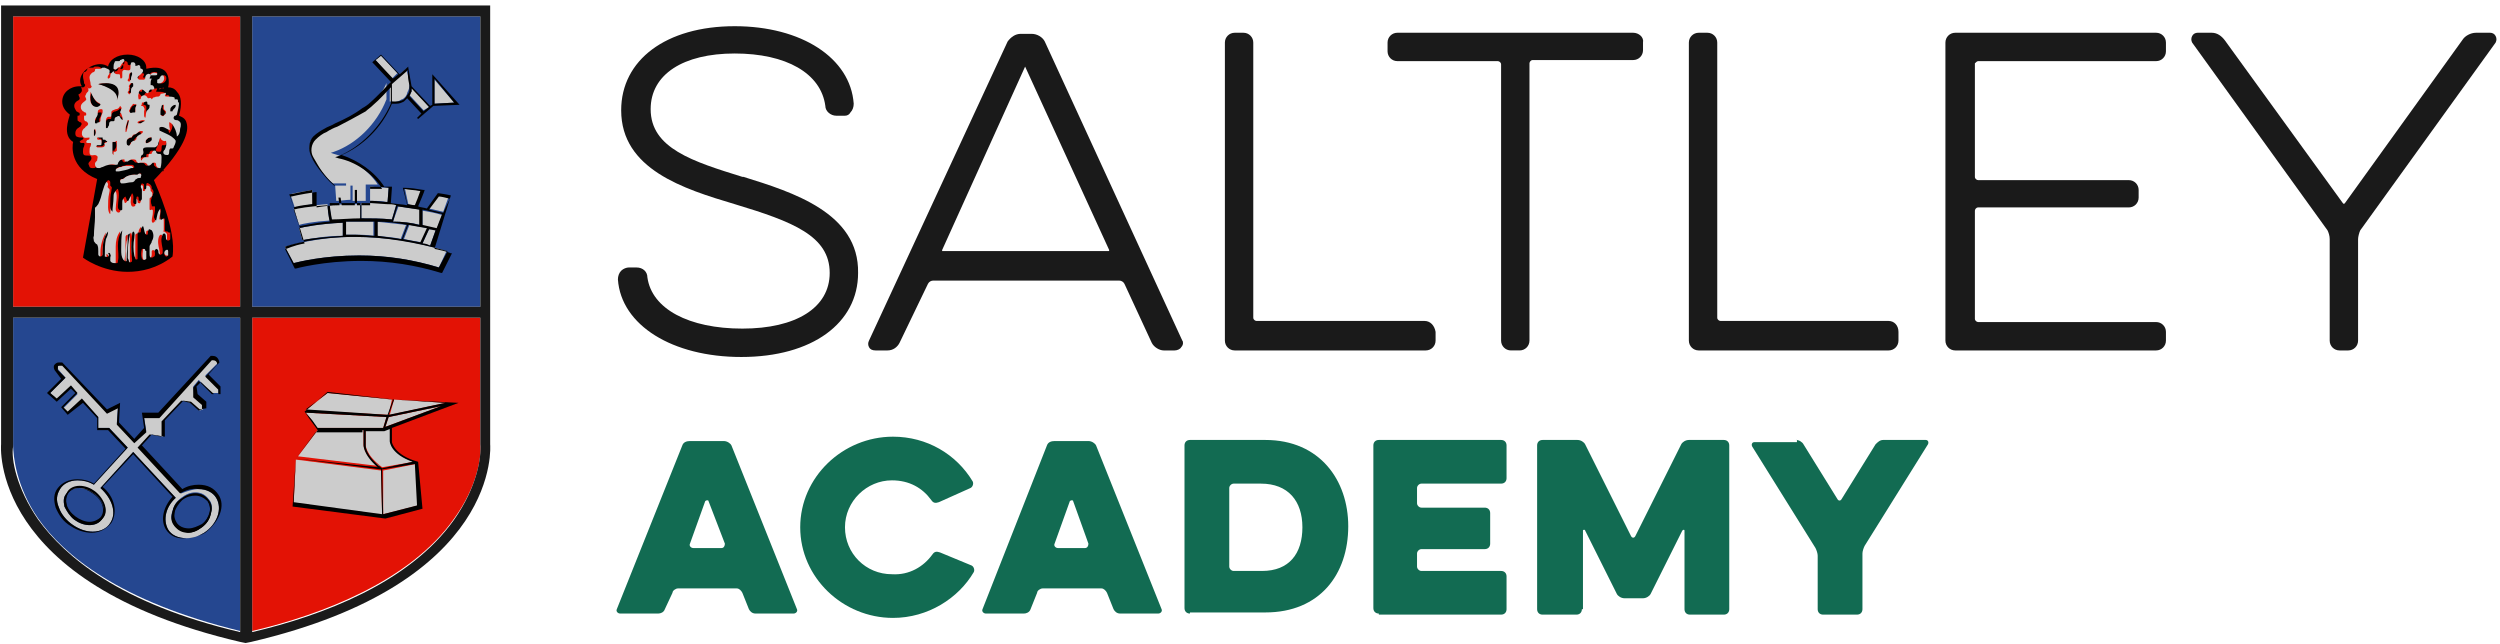 <?xml version="1.0" encoding="utf-8"?>
<!-- Generator: Adobe Illustrator 25.4.1, SVG Export Plug-In . SVG Version: 6.00 Build 0)  -->
<svg version="1.1" id="Layer_1" xmlns="http://www.w3.org/2000/svg" xmlns:xlink="http://www.w3.org/1999/xlink" x="0px" y="0px"
	 viewBox="0 0 229 59" style="enable-background:new 0 0 229 59;" xml:space="preserve">
<path class="text" style="fill:#1A1A1A;" d="M68.1,16.2H68c-4.5-1.4-8.4-2.6-8.4-6.2c0-3.2,3-5.1,7.7-5.1c4.7,0,7.9,1.8,8.3,4.8
	c0,0.5,0.5,0.9,1,0.9h0.8c0.2,0,0.4-0.1,0.5-0.3c0.2-0.2,0.3-0.5,0.3-0.8c-0.3-4.2-4.8-7.1-10.9-7.1c-6.3,0-10.4,3.1-10.4,7.7
	c0,5.4,5.7,7.2,10.4,8.6c5.3,1.6,8.7,2.9,8.7,6.3c0,3.2-3.1,5.1-8,5.1c-4.9,0-8.3-1.8-8.7-4.7c0-0.5-0.4-0.9-1-0.9h-0.7
	c-0.2,0-0.5,0.1-0.7,0.3c-0.2,0.2-0.3,0.5-0.3,0.8c0.3,4.2,5,7.1,11.3,7.1c6.5,0,10.7-3.1,10.7-7.7C78.7,19.5,72.6,17.6,68.1,16.2z"
	/>
<path class="text" style="fill:#1A1A1A;" d="M108.3,31.2L95.7,3.8c-0.2-0.4-0.7-0.7-1.2-0.7h-1c-0.5,0-0.9,0.3-1.2,0.7L79.6,31.2
	c-0.1,0.2-0.1,0.4,0,0.6c0.1,0.2,0.3,0.3,0.6,0.3h1.1c0.5,0,0.9-0.3,1.1-0.7L85,26c0.1-0.2,0.3-0.3,0.5-0.3h17
	c0.2,0,0.4,0.1,0.5,0.3l2.5,5.4c0.2,0.4,0.7,0.7,1.1,0.7h1c0.2,0,0.5-0.1,0.6-0.3C108.4,31.6,108.4,31.3,108.3,31.2z M101.6,22.9
	C101.6,23,101.6,23,101.6,22.9c0,0.1,0,0.1-0.1,0.1H86.4h-0.1c0,0,0,0,0-0.1l7.6-16.8L101.6,22.9z"/>
<path class="text" style="fill:#1A1A1A;" d="M130.5,29.4h-15.4c-0.1,0-0.3-0.1-0.3-0.3V3.9c0-0.5-0.4-0.9-0.9-0.9h-0.8c-0.5,0-0.9,0.4-0.9,0.9
	v27.3c0,0.5,0.4,0.9,0.9,0.9h17.5c0.5,0,0.9-0.4,0.9-0.9v-0.8C131.4,29.8,131,29.4,130.5,29.4z"/>
<path class="text" style="fill:#1A1A1A;" d="M149.6,3h-21.6c-0.5,0-0.9,0.4-0.9,0.9v0.8c0,0.5,0.4,0.9,0.9,0.9h9.2c0.1,0,0.3,0.1,0.3,0.3v25.3
	c0,0.5,0.4,0.9,0.9,0.9h0.8c0.5,0,0.9-0.4,0.9-0.9V5.8c0-0.1,0.1-0.3,0.3-0.3h9.2c0.5,0,0.9-0.4,0.9-0.9V3.9
	C150.6,3.4,150.1,3,149.6,3z"/>
<path class="text" style="fill:#1A1A1A;" d="M173,29.4h-15.4c-0.1,0-0.3-0.1-0.3-0.3V3.9c0-0.5-0.4-0.9-0.9-0.9h-0.8c-0.5,0-0.9,0.4-0.9,0.9v27.3
	c0,0.5,0.4,0.9,0.9,0.9H173c0.5,0,0.9-0.4,0.9-0.9v-0.8C173.9,29.8,173.5,29.4,173,29.4z"/>
<path class="text" style="fill:#1A1A1A;" d="M181.2,5.6h16.3c0.5,0,0.9-0.4,0.9-0.9V3.9c0-0.5-0.4-0.9-0.9-0.9h-18.4c-0.5,0-0.9,0.4-0.9,0.9v27.3
	c0,0.5,0.4,0.9,0.9,0.9h18.4c0.5,0,0.9-0.4,0.9-0.9v-0.8c0-0.5-0.4-0.9-0.9-0.9h-16.3c-0.1,0-0.3-0.1-0.3-0.3v-9.9
	c0-0.1,0.1-0.3,0.3-0.3H195c0.5,0,0.9-0.4,0.9-0.9v-0.7c0-0.5-0.4-0.9-0.9-0.9h-13.8c-0.1,0-0.3-0.1-0.3-0.3V5.8
	C181,5.7,181.1,5.6,181.2,5.6z"/>
<path class="text" style="fill:#1A1A1A;" d="M228.6,3.3c-0.1-0.2-0.3-0.3-0.5-0.3h-1.3c-0.5,0-1,0.3-1.2,0.6l-10.8,15c-0.1,0.1-0.1,0.1-0.2,0
	L203.8,3.7c-0.3-0.4-0.7-0.7-1.2-0.7h-1.3c-0.2,0-0.4,0.1-0.5,0.3c-0.1,0.2-0.1,0.4,0,0.6l12.4,17.2c0.1,0.2,0.2,0.5,0.2,0.8v9.3
	c0,0.5,0.4,0.9,0.9,0.9h0.8c0.5,0,0.9-0.4,0.9-0.9v-9.3c0-0.2,0.1-0.6,0.2-0.8l12.4-17.2C228.7,3.7,228.7,3.5,228.6,3.3z"/>
<path class="text" style="fill:#126B52;" d="M62.5,40.8c0.1-0.3,0.4-0.4,0.7-0.4h3.1c0.3,0,0.6,0.2,0.7,0.4l6,15c0.1,0.2-0.1,0.4-0.3,0.4h-3.5
	c-0.3,0-0.5-0.2-0.6-0.4L68,54.3c-0.1-0.2-0.3-0.4-0.5-0.4h-5.4c-0.2,0-0.5,0.2-0.5,0.4l-0.7,1.5c-0.1,0.3-0.4,0.4-0.6,0.4h-3.5
	c-0.2,0-0.4-0.2-0.3-0.4L62.5,40.8z M66.1,50.2c0.2,0,0.3-0.2,0.3-0.4l-1.5-3.9c0-0.1-0.2-0.1-0.3,0l-1.4,3.9
	c-0.1,0.2,0.1,0.4,0.3,0.4H66.1z"/>
<path class="text" style="fill:#126B52;" d="M85.4,50.8c0.2-0.3,0.4-0.3,0.7-0.2l2.9,1.2c0.2,0.1,0.3,0.4,0.2,0.6c-1.4,2.4-4.2,4.2-7.4,4.2
	c-4.6,0-8.5-3.7-8.5-8.3s3.9-8.3,8.5-8.3c3.1,0,5.8,1.6,7.3,4.1c0.1,0.2,0,0.5-0.2,0.6L86,46c-0.3,0.1-0.5,0.1-0.7-0.2
	c-0.8-1.1-2-1.8-3.6-1.8c-2.3,0-4.3,1.9-4.3,4.3c0,2.4,1.9,4.3,4.3,4.3C83.3,52.7,84.6,51.9,85.4,50.8z"/>
<path class="text" style="fill:#126B52;" d="M95.9,40.8c0.1-0.3,0.4-0.4,0.7-0.4h3.1c0.3,0,0.6,0.2,0.7,0.4l6,15c0.1,0.2-0.1,0.4-0.3,0.4h-3.5
	c-0.3,0-0.5-0.2-0.6-0.4l-0.6-1.5c-0.1-0.2-0.3-0.4-0.5-0.4h-5.4c-0.2,0-0.5,0.2-0.5,0.4l-0.6,1.5c-0.1,0.3-0.4,0.4-0.6,0.4h-3.5
	c-0.2,0-0.4-0.2-0.3-0.4L95.9,40.8z M99.4,50.2c0.2,0,0.3-0.2,0.3-0.4l-1.4-3.9c0-0.1-0.2-0.1-0.3,0l-1.4,3.9
	c-0.1,0.2,0.1,0.4,0.3,0.4H99.4z"/>
<path class="text" style="fill:#126B52;" d="M109,56.2c-0.3,0-0.5-0.2-0.5-0.5V40.8c0-0.3,0.2-0.5,0.5-0.5h6.9c5,0,7.6,3.7,7.6,7.9
	c0,4.4-2.6,7.9-7.6,7.9H109z M115.5,44.3H113c-0.2,0-0.4,0.2-0.4,0.4v7.2c0,0.2,0.2,0.4,0.4,0.4h2.6c2.5,0,3.7-1.6,3.7-4
	C119.3,45.9,118,44.3,115.5,44.3z"/>
<path class="text" style="fill:#126B52;" d="M126.3,56.2c-0.3,0-0.5-0.2-0.5-0.5V40.8c0-0.3,0.2-0.5,0.5-0.5h11.2c0.3,0,0.5,0.2,0.5,0.5v3
	c0,0.3-0.2,0.5-0.5,0.5h-7.3c-0.2,0-0.4,0.2-0.4,0.4v1.4c0,0.2,0.2,0.4,0.4,0.4h5.8c0.3,0,0.5,0.2,0.5,0.5v2.8
	c0,0.3-0.2,0.5-0.5,0.5h-5.8c-0.2,0-0.4,0.2-0.4,0.4v1.2c0,0.2,0.2,0.4,0.4,0.4h7.3c0.3,0,0.5,0.2,0.5,0.5v3c0,0.3-0.2,0.5-0.5,0.5
	h-11.2V56.2z"/>
<path class="text" style="fill:#126B52;" d="M144.9,55.8c0,0.3-0.2,0.5-0.5,0.5h-3.1c-0.3,0-0.5-0.2-0.5-0.5v-15c0-0.3,0.2-0.5,0.5-0.5h3.2
	c0.3,0,0.6,0.2,0.7,0.4l4.2,8.4c0.1,0.2,0.3,0.2,0.4,0l4.2-8.4c0.1-0.2,0.4-0.4,0.7-0.4h3.2c0.3,0,0.5,0.2,0.5,0.5v15
	c0,0.3-0.2,0.5-0.5,0.5h-3.1c-0.3,0-0.5-0.2-0.5-0.5v-7.2c0-0.1-0.1-0.1-0.2,0l-2.9,5.8c-0.1,0.2-0.4,0.4-0.7,0.4h-1.7
	c-0.3,0-0.6-0.2-0.7-0.4l-2.9-5.8c0-0.1-0.2-0.1-0.2,0v7.2H144.9z"/>
<path class="text" style="fill:#126B52;" d="M164.5,40.3c0.3,0,0.6,0.2,0.7,0.4l3.1,5c0.1,0.2,0.3,0.2,0.4,0l3.1-5c0.2-0.2,0.4-0.4,0.7-0.4h3.9
	c0.2,0,0.3,0.2,0.2,0.4l-5.8,9.3c-0.1,0.2-0.2,0.5-0.2,0.7v5.1c0,0.3-0.2,0.5-0.5,0.5H167c-0.3,0-0.5-0.2-0.5-0.5v-4.9
	c0-0.2-0.1-0.5-0.2-0.7l-5.8-9.3c-0.1-0.2,0-0.4,0.2-0.4h3.9V40.3z"/>
<path style="fill:#254790;" d="M1.2,40.7c0,1.1,0.3,3.9,2.3,6.8c2.3,3.3,7.4,7.6,18.5,10.3V29.1H1.2V40.7z"/>
<path style="fill:#254790;" d="M44,1.5H23.1v26.6H44V1.5z"/>
<path style="fill:#E31205;" d="M22,1.5H1.2v26.6H22V1.5z"/>
<path style="fill:#E31205;" d="M44,40.8V29.1H23.1v28.7c6.4-1.5,14.5-4.6,18.5-10.3C43.7,44.6,44.1,41.9,44,40.8z"/>
<path class="text" style="fill:#1A1A1A;" d="M45,0.5H23.1h-1h-22v40.2c0,0-1.2,12.7,21.9,18.1l0.5,0.1l0.5-0.1c23.1-5.4,21.9-18.1,21.9-18.1V0.5
	H45z M22,57.9c-11.1-2.6-16.1-7-18.5-10.3c-2-2.9-2.5-5.6-2.3-6.7V29.1H22V57.9z M22,28.1H1.2V1.5H22V28.1z M23.1,1.5H44v26.6H23.1
	V1.5z M41.6,47.6c-4.1,5.8-12.1,8.8-18.5,10.3V29.1H44v11.6C44.1,41.9,43.7,44.6,41.6,47.6z"/>
<path style="fill:#CCCCCC;" d="M31.4,21.6v-1.2c-2.1,0.1-3.6,0.4-4,0.5l0.3,1.1C28.8,21.8,30,21.6,31.4,21.6z"/>
<path style="fill:#CCCCCC;" d="M34.5,21.6c0.7,0.1,1.5,0.1,2.2,0.3l0.5-1.3c-1-0.1-1.9-0.2-2.8-0.3V21.6z"/>
<path style="fill:#CCCCCC;" d="M26.1,22.6l0.8,1.5c0.4-0.1,2.8-0.7,6-0.7c2.6,0,5,0.4,7.3,1.1l0.7-1.5c-2.9-0.9-5.6-1.3-8.5-1.3
	C29,21.7,26.6,22.5,26.1,22.6z"/>
<path style="fill:#CCCCCC;" d="M39.2,20.9c-0.6-0.1-1.1-0.2-1.7-0.3l-0.5,1.3c0.5,0.1,1,0.2,1.6,0.3L39.2,20.9z"/>
<path style="fill:#CCCCCC;" d="M41.6,9.4l-1.8-2.1v2.2L41.6,9.4z"/>
<path style="fill:#CCCCCC;" d="M30,18.7c-1.6,0.1-2.8,0.4-3.1,0.4l0.5,1.5c0.3-0.1,1.3-0.3,2.8-0.4C30.1,19.9,30,19,30,18.7z"/>
<path style="fill:#CCCCCC;" d="M41.1,18c-0.3-0.1-0.8-0.2-1-0.2l-0.8,1.3c0.4,0.1,0.9,0.2,1.3,0.3L41.1,18z"/>
<path style="fill:#CCCCCC;" d="M33,20.1v-1.4c-1,0-1.9,0-2.8,0.1c0,0.2,0.1,0.9,0.2,1.5C31.1,20.2,31.9,20.1,33,20.1z"/>
<path style="fill:#CCCCCC;" d="M28.6,17.4c-1.1,0.2-1.8,0.3-2,0.4l0.4,1.2c0.2,0,0.8-0.2,1.7-0.3C28.6,17.9,28.6,17.6,28.6,17.4z"/>
<path style="fill:#CCCCCC;" d="M31.6,21.5c0.3,0,0.5,0,0.8,0c0.6,0,1.2,0,1.8,0.1v-1.3c-1,0-1.8,0-2.7,0V21.5z"/>
<path style="fill:#CCCCCC;" d="M38.7,22.3c0.2,0.1,0.5,0.1,0.7,0.2l0.5-1.4C39.7,21,39.5,21,39.3,21L38.7,22.3z"/>
<path style="fill:#CCCCCC;" d="M37.5,7.8c0-0.4-0.2-1.2-0.3-1.5l-1.5,1.3c0,0.2,0,1.2,0,1.7h0.1h0.1c0.3,0.1,0.6,0,0.9-0.2
	C36.9,9.1,37,9,37.1,8.9c0.1-0.1,0.2-0.3,0.2-0.4C37.5,8.1,37.5,8,37.5,7.8z"/>
<path style="fill:#CCCCCC;" d="M40.5,19.7c-0.6-0.2-1.2-0.3-1.8-0.4v1.4c0.4,0.1,0.9,0.2,1.3,0.3L40.5,19.7z"/>
<path style="fill:#CCCCCC;" d="M39.3,9.8L37.7,8c0,0.1,0,0.2,0,0.3c0,0.1-0.1,0.3-0.2,0.4l1.3,1.4L39.3,9.8z"/>
<path style="fill:#CCCCCC;" d="M34,9.4c-0.2,0.2-0.5,0.4-0.7,0.6c-0.8,0.6-1.6,1-2.6,1.4c-0.3,0.2-0.7,0.3-1,0.5
	c-0.2,0.1-0.7,0.4-1,0.7c-0.4,0.4-0.4,1-0.2,1.6c0.2,0.5,0.5,0.9,0.8,1.3c0.4,0.5,0.7,0.9,1.2,1.3h1.2v0.2h-1l0.1,1.4
	c0.4,0,0.9-0.1,1.3-0.1V17h0.2v1.4c0.4,0,0.8,0,1.2,0v-1.5h0.1c0,0,0.5,0,1,0c-0.9-1.4-2.5-2.4-4-2.8l-0.3-0.1l0.3-0.1
	c2-0.7,3.9-2.5,4.8-4.8c0-0.4,0-1.2,0-1.5C35.1,8.4,34.6,8.9,34,9.4z"/>
<path style="fill:#CCCCCC;" d="M36.4,6.7l-1.5-1.6l-0.5,0.4l1.5,1.7L36.4,6.7z"/>
<path style="fill:#CCCCCC;" d="M38.1,18.8c0.1-0.2,0.4-1,0.5-1.3c-0.5-0.1-1-0.2-1.5-0.2l0.3,1.4C37.5,18.8,37.8,18.8,38.1,18.8z"/>
<path style="fill:#CCCCCC;" d="M33.9,18.4h0.2c0.4,0,0.9,0,1.3,0.1h0.1l0.1-1.3c-0.6,0-1.4-0.1-1.7-0.1V18.4z"/>
<path style="fill:#CCCCCC;" d="M38.5,20.6v-1.4c-0.7-0.1-1.4-0.2-2-0.3L36,20.3C36.8,20.3,37.7,20.4,38.5,20.6z"/>
<path style="fill:#CCCCCC;" d="M34,18.6c-0.3,0-0.6,0-0.9,0v1.4c0.8,0,1.8,0,2.8,0.1l0.4-1.4c-0.3,0-0.6-0.1-0.9-0.1H34z"/>
<path style="fill:#CCCCCC;" d="M27.1,42.1l-0.2,4l8.1,1.1l-0.1-4.1L27.1,42.1z"/>
<path style="fill:#CCCCCC;" d="M35.1,47.1l3.2-0.8l-0.2-3.8l-3,0.6V47.1z"/>
<path style="fill:#CCCCCC;" d="M33.3,40.7v-1.3h-4.2l-1.8,2.4l7.5,0.9C33.2,41.7,33.3,40.7,33.3,40.7z"/>
<path style="fill:#CCCCCC;" d="M35.9,36.6L30,36l-2,1.6l7.6,0.4L35.9,36.6z"/>
<path style="fill:#CCCCCC;" d="M35.1,39.2l0.3-1L28,37.8l0.5,0.6l0.5,0.8H35.1z"/>
<path style="fill:#CCCCCC;" d="M35.7,39.2l-0.5,0.2H35h-1.5v1.3c0,0-0.1,0.9,1.5,2.1l2.9-0.5c-2-0.7-2.1-1.8-2.1-1.9V39.2z"/>
<path style="fill:#CCCCCC;" d="M40.8,36.9l-4.7-0.3L35.7,38L40.8,36.9z"/>
<path style="fill:#CCCCCC;" d="M35.6,38.2l-0.3,0.9l5.1-1.9L35.6,38.2z"/>
<path style="fill:#CCCCCC;" d="M5.2,36.6l1.3-1.2l0.6,0.7l-1.3,1.3l0.4,0.4l1.3-1.2L9,38.2v1H10l1.7,1.8l-3.1,3.4
	c-0.5-0.3-1-0.4-1.5-0.4c-0.7,0-1.3,0.3-1.6,0.8s-0.4,1-0.1,1.7c0.2,0.6,0.7,1.2,1.3,1.6c0.6,0.4,1.2,0.6,1.8,0.6
	c0.7,0,1.3-0.3,1.6-0.8c0.6-0.9,0.2-2.2-0.9-3.2l3-3.3l3.9,4.2c-0.9,0.8-1.2,2-0.7,2.9c0.3,0.5,0.9,0.8,1.7,0.8
	c0.6,0,1.1-0.2,1.6-0.5c1.2-0.8,1.7-2.2,1.1-3.2c-0.3-0.5-0.9-0.8-1.6-0.8c-0.5,0-1.1,0.2-1.6,0.4l-3.9-4.2l1.1-1.2l1.1,0.2v-1.4
	l1.8-1.9l0.8,0.2l0.8,0.7l0.3-0.1v-0.4l-0.8-0.7l-0.1-1l0.5-0.6l1.2,1.2H20v-0.4l-1.2-1.2l1.1-1.1c0-0.3-0.2-0.4-0.4-0.4
	c-0.1,0-0.1,0-0.1,0l-4.8,5.3h-1.4l0.2,1.3l-1.1,1l-1.6-1.7l0.1-1.5l-1,0.5l-4.1-4.4c0,0-0.1,0-0.2,0c-0.1,0-0.2,0-0.2,0.1
	c0,0.1,0,0.2,0,0.3L6,34.6l-1.4,1.4L5.2,36.6z M16.6,45.6c0.4-0.3,0.8-0.5,1.3-0.5c0.5,0,0.9,0.2,1.2,0.6c0.3,0.3,0.4,0.8,0.2,1.3
	c-0.1,0.5-0.4,0.9-0.8,1.2c-0.4,0.3-0.8,0.5-1.3,0.5c-0.5,0-0.9-0.2-1.2-0.6c-0.3-0.3-0.4-0.8-0.2-1.3
	C15.9,46.3,16.2,45.9,16.6,45.6z M9.3,47.6c-0.2,0.3-0.6,0.5-1.1,0.5c-0.5,0-1-0.2-1.4-0.5s-0.7-0.8-0.9-1.2
	c-0.1-0.5-0.1-0.9,0.2-1.2c0.2-0.3,0.6-0.5,1.1-0.5s1,0.2,1.4,0.5C9.6,45.7,10,46.9,9.3,47.6z"/>
<path d="M15.8,46.9c-0.1,0.5,0,0.9,0.2,1.3c0.3,0.4,0.7,0.6,1.2,0.6s0.9-0.2,1.3-0.5c0.4-0.3,0.7-0.7,0.8-1.2c0.1-0.5,0-0.9-0.2-1.3
	c-0.3-0.4-0.7-0.6-1.2-0.6c-0.5,0-0.9,0.2-1.3,0.5C16.2,45.9,15.9,46.3,15.8,46.9z M16,46.9c0.1-0.4,0.4-0.8,0.7-1.1
	c0.4-0.3,0.8-0.4,1.2-0.4c0.4,0,0.8,0.2,1.1,0.5c0.2,0.3,0.3,0.7,0.2,1.1c-0.1,0.4-0.4,0.8-0.7,1.1c-0.4,0.3-0.8,0.4-1.2,0.4
	c-0.4,0-0.8-0.2-1.1-0.5C15.9,47.7,15.9,47.4,16,46.9z"/>
<path d="M8.7,45c-0.4-0.3-0.9-0.5-1.4-0.5S6.4,44.7,6.2,45C6,45.3,5.9,45.8,6,46.2c0.1,0.5,0.4,0.9,0.9,1.2C7.3,47.8,7.8,48,8.3,48
	c0.5,0,0.9-0.2,1.1-0.5C10,46.9,9.6,45.7,8.7,45z M9.2,47.5c-0.2,0.3-0.6,0.4-1,0.4c-0.4,0-0.9-0.2-1.3-0.5s-0.7-0.7-0.8-1.1
	C6,45.8,6,45.4,6.3,45.1c0.2-0.3,0.6-0.4,1-0.4s0.9,0.2,1.3,0.5C9.5,45.8,9.8,46.9,9.2,47.5z"/>
<path style="fill:#CCCCCC;" d="M8.5,21.6c0,0.2,0,0.3,0,0.5c0,0.1,0.1,0.3,0.2,0.4c0.1,0.2,0.1,0.4,0.1,0.6c0,0.1,0,0.2,0,0.3
	c0,0.1,0.1,0.2,0.2,0.2s0.2-0.1,0.2-0.2c0-0.1,0-0.2,0-0.3c0-0.6,0.2-1.3,0.5-1.8c0,0.2-0.1,0.4-0.2,0.7c-0.1,0.4-0.1,0.9-0.1,1.4
	c0,0.1,0,0.2,0,0.2c0.1,0.1,0.2,0.1,0.3,0c0.1-0.1,0.1-0.2,0-0.3c0.1,0,0.2,0,0.2,0.1c0,0.1,0,0.2,0,0.3c0,0.1,0,0.2,0,0.3
	c0.1,0.1,0.2,0.1,0.4,0.2c0.1,0,0.1,0,0.2,0c0.1,0,0.1-0.1,0.1-0.2c0-0.5,0-1,0-1.4c0-0.5,0.1-1,0.4-1.4c0,0.6,0,1.2-0.1,1.8
	c0,0.3,0,0.6,0.2,0.9c0.1,0.1,0.2,0.2,0.3,0.1v-0.1c0.1-0.6,0.1-1.2,0.1-1.9c0-0.1,0-0.2,0-0.3s0.1-0.2,0.2-0.2c0,0.2,0,0.4-0.1,0.6
	c-0.1,0.5-0.1,1.1-0.1,1.6c0,0.1,0,0.2,0.1,0.3c0,0.1,0.2,0.1,0.2,0.1c0.1,0,0.1-0.1,0.1-0.2c0-0.8,0-1.5,0-2.3c0-0.1,0-0.2,0.1-0.3
	c0.1,0.2,0.1,0.4,0.1,0.6c-0.1,0.5-0.1,1.1,0,1.6c0,0.1,0,0.2,0.1,0.3c0.1,0.1,0.2,0.1,0.2,0v-0.1c0-0.7,0-1.3,0-2
	c0-0.1,0-0.1,0-0.2l0.1-0.1c0,0,0,0,0.1,0c0.1,0,0.1-0.1,0.1-0.2c0-0.1,0.1-0.3,0.2-0.4c0.1,0.2,0.1,0.5,0.2,0.7c0,0,0,0.1,0.1,0.1
	c0,0,0,0,0.1,0c0.1-0.1,0.1-0.3,0.1-0.4l0.1-0.1l0.1,0.1c0.1,0.3,0.1,0.7,0,1c-0.1,0.2-0.2,0.3-0.2,0.5c0,0.1,0,0.2,0,0.3
	c0,0.1,0,0.2,0,0.4c0,0.1,0,0.3,0.1,0.3c0.1,0.1,0.2,0,0.3-0.1c0.1-0.1,0.1-0.2,0.1-0.3c0-0.1,0-0.2,0-0.3c0,0,0,0,0.1-0.1
	c0.1,0,0.2,0.1,0.2,0.2s0,0.2,0.1,0.3c0.1,0.1,0.3,0,0.3-0.1c0.1-0.1,0-0.3,0-0.4c-0.1-0.4-0.2-0.9,0-1.3l0.1-0.1c0,0,0,0,0.1,0
	c0.1,0.1,0.1,0.2,0.1,0.4c0,0.1,0.2,0.3,0.3,0.2c0.1,0,0.1-0.1,0.1-0.2c0-0.1,0-0.3,0-0.4v-0.1c0,0-0.1,0-0.1-0.1
	c-0.1,0-0.1-0.1-0.2-0.1h-0.1C15,21.2,15,21.1,15,21c0-0.3,0-0.5,0-0.8c0-0.1,0-0.2-0.1-0.2c-0.1,0-0.2,0.1-0.3,0.1c0,0,0,0,0-0.1
	c0-0.3,0.2-0.6,0-0.9c-0.3,0.3-0.3,0.7-0.4,1.1c0,0.1-0.1,0.2-0.2,0.2c-0.1,0-0.1-0.2-0.1-0.2c0-0.2,0.1-0.5,0.1-0.7
	c0-0.1,0-0.1,0-0.2c0-0.1-0.1-0.1-0.1-0.1c-0.1,0-0.1,0.1-0.2,0V19c0-0.2,0-0.5,0-0.7c0-0.1,0-0.2,0.1-0.2l0.1-0.1
	c0.1-0.1,0.1-0.4-0.1-0.5v-0.1c0-0.2-0.1-0.4-0.3-0.4c-0.1,0-0.2,0-0.2,0.1c0,0.1,0,0.2,0,0.3c0,0.1-0.1,0.1-0.2,0.1v-0.1
	c0-0.1,0-0.2,0-0.3c0-0.1-0.1-0.2-0.2-0.1c-0.1,0-0.1,0.2-0.1,0.3c0,0.1,0.1,0.2,0.1,0.3c0,0.1,0,0.1,0,0.2c0,0.2,0,0.4,0,0.6
	c0,0.1-0.1,0.3-0.2,0.2c-0.1,0-0.1-0.1-0.1-0.2c0-0.1-0.1-0.2-0.1-0.2c-0.1,0-0.1,0.1-0.1,0.2c0,0.1,0,0.2,0,0.3
	c0,0.1,0,0.2-0.1,0.2C12.1,19,12,18.8,12,18.7c-0.1-0.3,0.1-0.6-0.1-0.8c-0.1,0.2-0.1,0.4-0.3,0.6l-0.1,0.1c0,0-0.1,0-0.1-0.1
	c0-0.1-0.1-0.2-0.1-0.3c-0.2,0.1-0.3,0.3-0.3,0.5c0,0.2,0.1,0.4,0,0.6v0.1c-0.1,0.1-0.2,0.1-0.3,0c-0.1-0.1-0.1-0.2-0.1-0.3
	c0-0.5,0.2-1.1,0-1.6c-0.1,0.1-0.2,0.2-0.3,0.3c-0.1,0.1-0.1,0.3-0.1,0.5c0,0.4-0.1,0.9-0.1,1.3C10,19.6,9.9,19.3,9.9,19
	c0-0.4,0-0.9,0.1-1.3c0-0.1,0.1-0.3,0-0.4l-0.1-0.1c-0.1-0.1,0-0.2,0-0.3c0-0.1-0.1-0.3-0.2-0.2c0,0-0.1,0-0.1,0.1
	c-0.2,0.2-0.3,0.6-0.4,0.9c-0.1,0.4-0.3,0.8-0.4,1.2c-0.1,0.1-0.2,0.3-0.3,0.3l-0.1,0.8C8.6,20.4,8.5,21,8.5,21.6z"/>
<path style="fill:#CCCCCC;" d="M15.5,21.4c0,0-0.1-0.1-0.1,0C15.5,21.3,15.5,21.4,15.5,21.4z"/>
<path style="fill:#CCCCCC;" d="M14.7,8C14.6,8,14.6,8,14.7,8C14.6,8.1,14.6,8.1,14.7,8c-0.1,0.1-0.1,0.1-0.1,0.1
	C14.7,8.1,14.9,8,15,8c0,0-0.1,0-0.1-0.1C14.8,8,14.7,8,14.7,8z"/>
<path style="fill:#CCCCCC;" d="M12.2,15.4c0-0.1-0.1-0.2-0.2-0.2h-0.1c0.1,0,0.1,0,0.2,0c-0.1,0-0.1,0-0.2,0l-0.1,0.1l0.1-0.1
	c-0.1,0-0.2,0-0.4,0c-0.1,0-0.2,0-0.4,0.1c-0.1,0-0.2,0-0.3,0.1c-0.1,0-0.1,0-0.2,0.1c-0.1,0-0.1,0.1-0.1,0.2l0.1,0.1
	c0.1,0,0.1,0,0.2,0c0.4,0,0.7-0.1,1.1-0.1C12.1,15.5,12.2,15.5,12.2,15.4z"/>
<path d="M17.1,11.3c-0.1-0.5-0.5-0.6-0.7-0.7c0.3-1.1,0.2-1.8-0.2-2.2C16,8.1,15.7,8,15.4,8c0.1-0.4,0.1-1-0.2-1.4
	c-0.3-0.4-0.9-0.5-1.8-0.3V6.2c0-0.7-0.8-1.2-1.7-1.2C10.7,5,10,5.5,9.9,6.1c-0.4-0.3-1-0.3-1.6,0C7.5,6.5,7.1,7.3,7.5,7.9
	c-0.1,0-0.1,0-0.2,0c-0.9,0-1.6,0.6-1.6,1.4c0,0.5,0.3,0.9,0.7,1.2c-0.1,0.4-0.7,1.9,0.3,2.5c-0.1,0.4-0.3,2.4,2.2,3.4l-1.3,7.2
	c0,0,1.7,1.3,4.1,1.3c1.2,0,2.7-0.3,4.1-1.4c0.4-2.4-1.5-6.5-1.7-7C17,13.5,17.3,12,17.1,11.3z M14.9,15.7
	C14.9,15.7,14.8,15.7,14.9,15.7c0,0,0-0.1,0.1-0.1L14.9,15.7z M14.8,7.2c0.1,0,0.1-0.1,0.1-0.2s0.1-0.1,0.2-0.1c0,0,0,0,0.1,0.1
	c0.1,0.2,0,0.4-0.1,0.5c-0.1,0.1-0.3,0.2-0.5,0.1V7.5c0-0.1,0-0.2,0-0.2V7.2C14.6,7.2,14.7,7.2,14.8,7.2z M15,8.1
	c-0.1,0-0.3,0-0.4,0.1V8.1c0,0,0,0,0.1,0c0.1,0,0.1,0,0.2,0C14.9,8,15,8,15,8.1z M13.8,6.7c0.1-0.1,0.3-0.1,0.5-0.1
	c0.1,0,0.1,0.1,0.1,0.1c0,0.1-0.1,0.1-0.2,0.1c-0.1,0-0.2,0-0.2,0s-0.1,0-0.2,0C13.8,6.8,13.7,6.8,13.8,6.7
	C13.7,6.7,13.8,6.7,13.8,6.7z M10.6,5.8C10.6,5.7,10.6,5.7,10.6,5.8c0.1-0.1,0.1-0.1,0.1,0c0.1,0,0.1,0,0.2,0L11,5.7
	c0.1-0.1,0.2-0.2,0.3-0.1c0,0,0.1,0,0.1,0.1c0,0.1,0,0.1-0.1,0.2L11.2,6c-0.1,0.1-0.1,0.2-0.2,0.3c-0.1,0-0.2,0-0.2,0.1l-0.1,0.1
	c0,0-0.1,0.1-0.2,0V6.4C10.5,6.1,10.5,5.9,10.6,5.8z M8.8,15.3c-0.1,0.1-0.2,0.1-0.3,0.1s-0.2,0-0.3-0.1c0-0.1-0.1-0.2-0.1-0.3
	c0-0.1,0.1-0.2,0.2-0.3c0.1-0.1,0.1-0.3,0-0.4c-0.1-0.1-0.4,0-0.6-0.1c-0.1-0.1-0.1-0.2-0.1-0.3c0-0.2,0-0.3,0.1-0.5
	c0-0.1,0.1-0.2,0-0.3c0,0-0.1,0-0.2,0c-0.1,0-0.1,0-0.2-0.1c0-0.1,0.1-0.1,0.2-0.2c0.1,0,0.2-0.1,0.1-0.2c-0.2,0-0.4,0-0.6-0.1
	c-0.1-0.1-0.1-0.2-0.1-0.3c0-0.2,0.1-0.4,0.3-0.5c0.1-0.1,0.2-0.1,0.2-0.2c0.1-0.1,0.1-0.2,0-0.3c-0.1,0-0.1,0-0.2-0.1
	c-0.1,0-0.1-0.1-0.1-0.2c0-0.1,0-0.2,0-0.3c0.1,0,0.2,0,0.2-0.1c0-0.1,0-0.2-0.1-0.2c-0.1,0-0.1-0.1-0.2-0.1C6.9,10,6.8,9.9,6.8,9.7
	c0-0.2,0.1-0.3,0.2-0.4S7.3,9.2,7.3,9c0-0.1-0.1-0.2-0.1-0.3c0-0.1,0-0.1,0.1-0.1c0.1-0.1,0.2-0.2,0.2-0.3c0-0.1,0-0.2-0.1-0.3
	C7.5,8,7.5,8,7.6,8c0.1,0,0.2-0.1,0.2-0.2c0-0.1-0.1-0.1-0.1-0.2c0-0.2-0.1-0.4-0.1-0.6c0-0.1,0-0.3,0.1-0.4c0.1,0,0.1,0,0.2-0.1
	c0,0,0.1-0.1,0.1-0.2c0-0.1,0.2-0.1,0.2-0.1c0.1,0,0.2,0,0.3,0s0.1-0.1,0.2-0.1s0.1,0,0.2,0c0.1,0,0.3,0,0.4,0.2
	c0.1,0.1,0,0.3,0,0.4c0,0.1-0.1,0.3-0.1,0.4c0.1,0,0.2-0.1,0.2-0.2c0-0.1,0-0.2,0.1-0.3l0.1-0.1l0.1-0.1c0,0.1,0.1,0.1,0.1,0.2
	c0.1,0.1,0.2,0.1,0.3,0.1h0.1c0.2,0,0,0.3,0.2,0.4c0.1,0,0.1,0,0.1-0.1c0,0,0-0.1,0-0.2s0-0.2,0-0.3c0-0.1,0.1-0.2,0.2-0.2
	c0.2-0.1,0.4,0.1,0.5,0c0.2-0.1,0-0.4,0.1-0.6c0-0.1,0.1-0.1,0.2-0.1c0.1,0,0.2,0.1,0.2,0.2v0.1C11.8,6,12,6,12,5.9
	c0.1,0,0.2-0.1,0.2,0c0.1,0.1,0,0.2,0.1,0.3h0.1c0.1,0,0.1,0.1,0.1,0.2s-0.1,0.2-0.2,0.3C12.2,6.8,12,6.9,12,7s0.1,0.2,0.2,0.2
	c0.1,0,0.2,0,0.3,0h0.1c0,0,0.1-0.1,0.1-0.2s0.1-0.2,0.2-0.3c0.1,0,0.3,0,0.3,0.1S13.1,7,13.1,7.1c0.1,0,0.2,0,0.2,0
	c0,0.1,0,0.2-0.1,0.4v0.1c0,0,0,0,0.1,0c0.1,0,0.2,0.1,0.2,0.2c0,0.1,0,0.2-0.1,0.2c-0.1,0-0.1,0-0.2,0C13.1,8,13,8.2,13,8.4
	c-0.1,0-0.2,0-0.3-0.1C12.6,8.1,12.5,8,12.4,8c-0.2,0-0.3,0.2-0.3,0.4c0,0.2,0,0.3,0,0.5c0.1,0,0.2,0,0.2-0.1s0.1-0.2,0.1-0.2
	c0.1-0.1,0.3-0.1,0.4,0c0.1,0.1,0.1,0.2,0.2,0.2c0.1,0,0.2,0,0.2-0.1c0.1-0.1,0.1-0.2,0.2-0.2c0.1-0.1,0.3,0,0.4-0.1
	c0.1,0,0.1-0.1,0.1-0.2c0.1,0,0.3-0.1,0.4-0.1h0.1c0,0.1-0.1,0.2-0.1,0.3c0.3,0,0.6,0,0.8,0.1c0.1,0,0.1,0.1,0.1,0.1v0.1
	c0,0.1,0.1,0,0.2,0l0.1,0.1V9c0,0.1,0.1,0.1,0.1,0.1c0,0.3,0,0.6-0.2,1.1c-0.1,0-0.1,0-0.2,0.1c-0.1,0-0.1,0.1-0.1,0.2
	c0,0.1,0.1,0.2,0.2,0.2c0.1,0,0.2,0.1,0.3,0.1c0.2,0.2,0.2,0.5,0.2,0.7c0,0.2-0.1,0.5-0.3,0.7c-0.1-0.4-0.2-0.8-0.4-1.1
	c-0.1-0.1-0.1-0.2-0.3-0.2c-0.1,0.2,0,0.5,0.1,0.7c-0.2,0-0.3-0.1-0.5-0.2c-0.2-0.1-0.4-0.1-0.5,0v0.1c0,0.1,0.1,0.1,0.1,0.2
	c0.3,0.2,0.6,0.3,1,0.5c0.2,0.1,0.4,0.2,0.4,0.4c0.1,0.2,0,0.4-0.2,0.6c0,0.1-0.1,0.1-0.1,0.1c-0.1,0-0.1,0-0.2,0
	c-0.1,0-0.1,0.2-0.1,0.3c0,0.1,0,0.2-0.1,0.3h-0.1c-0.1,0-0.3,0-0.3-0.1c-0.1-0.1,0.1-0.3,0.1-0.4c0.2-0.2,0.2-0.5,0.1-0.8
	c-0.2,0.1-0.5,0-0.5-0.3c-0.1,0.1-0.2,0.3-0.2,0.5c-0.1,0.2-0.1,0.4-0.3,0.4c-0.1,0-0.1,0-0.2,0c-0.2,0-0.4,0-0.5,0
	c-0.2,0-0.4,0-0.4,0.2c0,0.1,0.1,0.3,0,0.4c0,0-0.1,0-0.1,0.1c0.4,0.4,0.4,0.5,0.4,0.6c0,0.1,0.1,0.1,0.1,0.2c0-0.1,0-0.2,0.1-0.2
	c0.1-0.1,0.2-0.1,0.3-0.1c0.1,0,0.1,0,0.2,0v-0.1c0-0.1,0-0.2,0.1-0.2c0,0,0,0,0.1,0c0.1,0,0.1-0.1,0.1-0.1c0-0.1,0.1-0.2,0.2-0.2
	c0,0,0,0,0.1,0l0.1,0.1c0,0.1,0.1,0.2,0.2,0.2c0.1,0,0.1,0,0.2,0c0.1,0.1,0.1,0.2,0.1,0.3c0,0.3,0,0.7-0.1,1c0,0,0,0-0.1,0
	c-0.1-0.1-0.3-0.2-0.3-0.3v-0.1c0,0,0-0.1-0.1-0.1c-0.1,0-0.1,0-0.2,0c-0.1,0.1-0.2,0.1-0.2,0.2c-0.1,0.1-0.2,0.1-0.3,0
	c0-0.1-0.2-0.2-0.3-0.2c-0.1,0-0.3,0-0.4,0c-0.1,0-0.3,0-0.3-0.1c-0.1-0.1-0.3-0.2-0.4-0.2c-0.2,0-0.3,0.1-0.4,0.2
	c-0.1,0.1-0.2,0.1-0.2,0c-0.1,0-0.1-0.1-0.1-0.2c-0.2-0.1-0.4,0-0.5,0.2c0,0.1-0.1,0.2-0.1,0.2c0,0.1-0.1,0.1-0.2,0.1
	C9.8,15,9.2,15.1,8.8,15.3z M11.2,16.4c0.1,0,0.1-0.1,0.2-0.1c0.3-0.2,0.6-0.3,0.9-0.3c0.1,0,0.2,0.1,0.3,0c0.1,0,0.1-0.1,0.2-0.1
	c0.1,0,0.2,0,0.1,0.1c0,0.1-0.1,0.1-0.1,0.1c-0.1,0-0.2,0-0.3,0.1c-0.1,0.1-0.1,0.2-0.2,0.2c-0.1,0.1-0.2,0.1-0.3,0.1
	c-0.2,0-0.5,0.1-0.7,0.1c-0.1,0-0.1,0-0.2,0c-0.1,0-0.1-0.1-0.1-0.2C11,16.5,11.1,16.4,11.2,16.4z M10.9,15.7c-0.1,0-0.1,0-0.2,0
	c-0.1,0-0.1,0-0.1-0.1c0-0.1,0-0.1,0.1-0.2c0.1,0,0.1-0.1,0.2-0.1c0.1,0,0.2,0,0.3-0.1c0.1,0,0.2,0,0.4-0.1c0.1,0,0.3,0,0.4,0h0.1
	c0.1,0,0.2,0.1,0.2,0.2s-0.2,0.1-0.3,0.1C11.6,15.6,11.3,15.6,10.9,15.7z M13.3,23.7c0,0.1-0.1,0.1-0.2,0.1L13,23.7
	c-0.1-0.3-0.1-0.6,0-0.9h0.1c0.1,0,0.1,0.1,0.1,0.1c0,0.1,0,0.1,0,0.2c0,0.2,0,0.3,0,0.5C13.3,23.6,13.3,23.7,13.3,23.7z M15.4,23.4
	c-0.1,0.1-0.1,0.1-0.2,0.1l-0.1-0.1c-0.2-0.3,0.3-0.6,0.3-0.4c0,0.1,0,0.1,0,0.2C15.4,23.2,15.4,23.3,15.4,23.4z M14.3,20.2
	c0.1-0.4,0.1-0.8,0.4-1.1c0.1,0.3-0.1,0.6,0,0.9v0.1c0.1,0.1,0.2-0.1,0.3-0.1c0.1,0,0.1,0.1,0.1,0.2c0,0.3,0,0.5,0,0.8
	c0,0.1,0,0.2,0.1,0.2h0.1c0.1,0,0.1,0.1,0.2,0.1h0.1v0.1c0,0.1,0,0.3,0,0.4c0,0.1,0,0.2-0.1,0.2c-0.1,0.1-0.3,0-0.3-0.2
	c0-0.1,0-0.3-0.1-0.4c0,0,0,0-0.1,0c-0.1,0-0.1,0.1-0.1,0.1c-0.2,0.4-0.1,0.8,0,1.3c0,0.1,0,0.3,0,0.4c-0.1,0.1-0.2,0.2-0.3,0.1
	c-0.1-0.1-0.1-0.2-0.1-0.3c0-0.1-0.1-0.2-0.2-0.2c0,0,0,0-0.1,0.1c-0.1,0.1,0,0.2,0,0.3c0,0.1,0,0.3-0.1,0.3
	c-0.1,0.1-0.2,0.1-0.3,0.1c-0.1-0.1-0.1-0.2-0.1-0.3s0-0.2,0-0.4c0-0.1,0-0.2,0-0.3c0-0.2,0.2-0.3,0.2-0.5c0.2-0.3,0.2-0.7,0-1
	L13.7,21c0,0-0.1,0-0.1,0.1c-0.1,0.1,0,0.3-0.1,0.4c0,0,0,0-0.1,0l-0.1-0.1c-0.1-0.2-0.1-0.5-0.2-0.7c-0.1,0.1-0.2,0.2-0.2,0.4
	c0,0.1,0,0.2-0.1,0.2h-0.1c-0.1,0-0.1,0-0.1,0.1c0,0,0,0.1,0,0.2c0,0.7,0,1.3,0,2v0.1c0,0.1-0.2,0.1-0.2,0c0-0.1-0.1-0.2-0.1-0.3
	c-0.1-0.5-0.1-1.1,0-1.6c0-0.2,0.1-0.5-0.1-0.6c-0.1,0.1-0.1,0.2-0.1,0.3c-0.1,0.8-0.1,1.5,0,2.3c0,0.1,0,0.2-0.1,0.2
	c-0.1,0.1-0.2,0-0.2-0.1s-0.1-0.2-0.1-0.3c0-0.5,0-1.1,0.1-1.6c0-0.2,0.1-0.4,0.1-0.6c-0.1,0-0.2,0.1-0.2,0.2c0,0.1,0,0.2,0,0.3
	c0,0.6-0.1,1.2-0.1,1.9v0.1c-0.1,0.1-0.2,0-0.3-0.1c-0.2-0.3-0.2-0.6-0.2-0.9c0-0.6,0-1.2,0.1-1.8c-0.3,0.4-0.4,0.9-0.4,1.4
	c0,0.5,0.1,1,0,1.4c0,0.1,0,0.2-0.1,0.2c0,0-0.1,0-0.2,0c-0.1,0-0.3,0-0.4-0.2c0-0.1,0-0.2,0-0.3s0.1-0.2,0-0.3
	c0-0.1-0.1-0.2-0.2-0.1c0.1,0.1,0.1,0.2,0,0.3c-0.1,0.1-0.2,0-0.3,0c0-0.1,0-0.2,0-0.2c0-0.5,0-0.9,0.1-1.4c0.1-0.2,0.2-0.4,0.2-0.7
	c-0.4,0.5-0.5,1.1-0.5,1.8c0,0.1,0,0.2,0,0.3s-0.1,0.2-0.2,0.2c-0.1,0-0.2-0.1-0.2-0.2s0-0.2,0-0.3c0-0.2,0-0.4-0.1-0.6
	c-0.2-0.1-0.2-0.2-0.3-0.3c0-0.2-0.1-0.3,0-0.5c0-0.6,0.1-1.2,0.1-1.7L8.7,19c0.1,0,0.2-0.2,0.3-0.3c0.2-0.4,0.3-0.8,0.4-1.2
	c0.1-0.3,0.2-0.7,0.4-0.9l0.1-0.1c0.1,0,0.2,0.1,0.2,0.2c0,0.1,0,0.2,0,0.3l0.1,0.1c0.1,0.1,0,0.2,0,0.4c-0.1,0.4-0.1,0.9-0.1,1.3
	c0,0.2,0,0.4,0.2,0.6c0-0.4,0.1-0.9,0.1-1.3c0-0.2,0-0.3,0.1-0.5c0.1-0.1,0.2-0.3,0.3-0.3c0.2,0.5,0,1.1,0,1.6c0,0.1,0,0.2,0.1,0.3
	c0.1,0.1,0.2,0.1,0.3,0v-0.1c0-0.2,0-0.4,0-0.6c0-0.2,0.1-0.4,0.3-0.5c0,0.1,0.1,0.2,0.1,0.3c0,0,0,0.1,0.1,0.1c0,0,0.1,0,0.1-0.1
	c0.1-0.2,0.2-0.4,0.3-0.6c0.2,0.2,0.1,0.6,0.1,0.8c0,0.1,0.1,0.2,0.2,0.2c0.1,0,0.1-0.1,0.1-0.2c0-0.1,0-0.2,0-0.3
	c0-0.1,0-0.2,0.1-0.2c0.1,0,0.1,0.1,0.1,0.2c0,0.1,0,0.2,0.1,0.2c0.1,0,0.2-0.1,0.2-0.2c0-0.2,0-0.4,0-0.6c0-0.1,0-0.1,0-0.2
	c0-0.1-0.1-0.2-0.1-0.3c0-0.1,0-0.2,0.1-0.3c0.1,0,0.2,0.1,0.2,0.1c0,0.1,0,0.2,0,0.3v0.1c0.1,0.1,0.2,0,0.2-0.1s0-0.2,0-0.3
	c0-0.1,0.1-0.2,0.2-0.1c0.2,0.1,0.3,0.2,0.3,0.4v0.1c0.2,0.1,0.2,0.4,0.1,0.5L14,17.9c-0.1,0.1-0.1,0.1-0.1,0.2
	c-0.1,0.2-0.1,0.5,0,0.7v0.1c0.1,0,0.1,0,0.2,0c0.1,0,0.1,0,0.1,0.1c0,0.1,0,0.1,0,0.2c0,0.2-0.1,0.5-0.1,0.7
	C14.2,20.1,14.2,20.2,14.3,20.2C14.3,20.3,14.2,20.5,14.3,20.2z"/>
<path d="M14.9,15.7c0.1,0,0.1-0.1,0.1-0.1C14.9,15.6,14.9,15.6,14.9,15.7C14.8,15.7,14.9,15.7,14.9,15.7z"/>
<path d="M9,9.9c0,0,0.6-0.3,0.1-0.4c-0.5-0.2-0.7-1-0.7-1C8.3,8.5,8,9.8,9,9.9z"/>
<path d="M11,9.9c-0.1,0.2-0.2,0.2-0.4,0.3c-0.2,0-0.3,0.1-0.4,0.3c0,0.1,0,0.2,0,0.2c0,0.1,0,0.2-0.1,0.2c-0.1,0-0.2,0-0.2,0
	c-0.2,0.1-0.2,0.2-0.2,0.4c0,0.2,0,0.4,0,0.6c0.1,0,0.2-0.1,0.2-0.1c0-0.1,0.1-0.2,0.1-0.3c0-0.1,0.1-0.2,0.2-0.2c0.1,0,0.1,0,0.2,0
	c0.1,0,0-0.1,0.1-0.2c0-0.1,0.1-0.2,0.2-0.2c0.1,0,0.2,0,0.3,0c0.1,0.1,0.1,0.2,0.2,0.3c0.1-0.1,0.1-0.3-0.1-0.5c0,0-0.1,0-0.1-0.1
	c-0.1-0.1,0-0.2,0.1-0.3C11.1,10.1,11.1,10,11,9.9z"/>
<path d="M13.2,9.6c0.1,0,0.2,0.1,0.2,0.2c0,0.1,0,0.2,0,0.3c0,0.1,0,0.3,0,0.4c0,0.1,0,0.1,0.1,0.2c0.2-0.2,0.1-0.5,0.2-0.7l0.1-0.1
	c0.1-0.1,0.1-0.2,0.1-0.3c0,0,0,0,0-0.1c-0.1,0-0.1,0-0.2-0.1c0-0.1,0-0.2-0.1-0.2c-0.1-0.1-0.2,0-0.3,0c0,0,0,0-0.1,0
	c0,0.1,0,0.2,0,0.2C13.1,9.6,13.1,9.6,13.2,9.6z"/>
<path style="fill:#CCCCCC;" d="M14.4,7.3c0,0.1,0,0.2,0,0.2v0.1c0.2,0.1,0.4,0,0.5-0.1C15,7.4,15.1,7.2,15,7c0,0,0-0.1-0.1-0.1
	c-0.1,0-0.1,0-0.2,0.1c0,0.1-0.1,0.1-0.1,0.2C14.7,7.2,14.6,7.2,14.4,7.3C14.5,7.2,14.5,7.2,14.4,7.3C14.4,7.2,14.4,7.3,14.4,7.3z"
	/>
<path style="fill:#CCCCCC;" d="M13.8,6.9c0.1,0,0.1,0,0.2,0c0.1,0,0.2,0,0.2,0c0.1,0,0.2,0,0.2-0.1s0-0.1-0.1-0.1
	c-0.2-0.1-0.4,0-0.5,0.1l-0.1,0.1C13.7,6.8,13.8,6.8,13.8,6.9z"/>
<path style="fill:#CCCCCC;" d="M10.7,6.3l0.1-0.1c0.1-0.1,0.2,0,0.2-0.1c0.1-0.1,0.1-0.2,0.2-0.3l0.1-0.1c0,0,0.1-0.1,0.1-0.2
	c0,0,0,0-0.1-0.1c-0.1,0-0.2,0.1-0.3,0.1c0,0,0,0.1-0.1,0.1c-0.1,0-0.1,0-0.2,0c0,0,0,0-0.1,0c0,0-0.1,0-0.1,0.1
	c-0.1,0.2-0.1,0.3-0.1,0.5v0.1C10.6,6.4,10.6,6.4,10.7,6.3z"/>
<path d="M8.6,12c0,0.1,0,0.2,0,0.4c0,0,0,0.1,0.1,0.1c0.1-0.2,0.1-0.4,0-0.6C8.6,11.8,8.6,11.9,8.6,12z"/>
<path d="M9.7,12.7c-0.1,0-0.1-0.1-0.1-0.1v-0.1H9.5c-0.1,0-0.2,0-0.3,0H9c0,0-0.1,0.1,0,0.1l0.1,0.1h0.1c0.1,0,0.1,0.1,0.1,0.1
	c0,0.1,0,0.1,0,0.2s0,0.1-0.1,0.2c0,0-0.1,0-0.2,0s-0.1,0-0.1,0s-0.1,0-0.1,0.1s0,0.1,0.1,0.1c0,0,0.1,0,0.2,0s0.1,0,0.2,0
	c0.1,0,0.2-0.1,0.3-0.2c0-0.1,0-0.2,0-0.2c0.1,0,0.1,0,0.2,0c0,0,0,0,0-0.1c0-0.1,0-0.1,0-0.2C9.8,12.8,9.8,12.7,9.7,12.7z"/>
<path d="M10.6,13c-0.1,0-0.2,0-0.2,0c-0.1,0-0.1,0.1-0.2,0c0,0,0,0,0,0.1c0,0.2,0,0.3,0,0.5c0,0.1,0,0.2,0,0.3
	c0,0.1,0.1,0.2,0.1,0.2c0-0.1,0-0.1,0-0.2c0-0.1,0-0.1,0.1-0.1h0.1c0,0,0,0,0-0.1C10.7,13.5,10.7,13.2,10.6,13z"/>
<path d="M11.5,12C11.6,12,11.6,12,11.5,12c0.1-0.3,0.2-0.6,0.3-0.8v-0.1c0,0-0.1-0.1-0.1,0C11.6,11.4,11.5,11.7,11.5,12L11.5,12z"/>
<path d="M12.7,11.3h0.1c0,0,0,0,0.1,0c0.1,0,0.2-0.1,0.3-0.1c0.2-0.1,0.1-0.1-0.1-0.1C13.1,11.1,12.7,11.1,12.7,11.3
	C12.6,11.3,12.7,11.3,12.7,11.3z"/>
<path d="M12.1,12.5c0,0,0,0.1-0.1,0.1c-0.1,0.1-0.1,0-0.2,0.1c-0.2,0-0.2,0.2-0.3,0.4c0,0.1,0,0.3,0.1,0.3c0.1,0,0.1,0,0.2,0
	c0.1,0,0.1-0.1,0.1-0.2C12,13.1,12,13,12.1,13c0.1,0,0.1-0.1,0.2-0.1c0-0.1,0-0.2,0.1-0.2c0-0.1,0.1-0.1,0.2-0.2
	c0.1,0,0.2-0.1,0.2-0.1c0.1,0,0.1-0.1,0.1-0.2s-0.1-0.1-0.2-0.1c-0.2,0.1-0.3,0.2-0.5,0.3C12.2,12.4,12.2,12.5,12.1,12.5z"/>
<path d="M11.9,10.1c0,0.1,0,0.2,0,0.3c0.1,0.1,0.2,0,0.3,0h0.1c0.1,0,0.1-0.1,0.1-0.1c0-0.1,0-0.2,0-0.3c0-0.1,0.1-0.2,0.1-0.3
	c0-0.2-0.2-0.1-0.3,0C12.1,9.7,12,9.9,11.9,10.1z"/>
<path d="M9.3,10.4c0-0.1,0-0.1-0.1-0.1c0,0,0,0-0.1,0c-0.1,0-0.1,0-0.2,0.1c-0.1,0.1-0.1,0.3-0.1,0.5c0,0.1-0.1,0.1-0.1,0.2
	c0,0.1-0.1,0.1-0.1,0.2c0,0.1,0,0.1,0,0.2l0.1,0.1c0,0,0,0,0.1,0C8.9,11.5,9,11.5,9,11.5h0.1v-0.1c0-0.2,0-0.4,0-0.5
	C9.3,10.5,9.3,10.5,9.3,10.4z"/>
<path d="M12,7.3c0-0.1,0-0.1,0.1-0.2c0-0.1,0.1-0.2,0.1-0.4V6.6c-0.1-0.1-0.2,0-0.2,0c-0.1,0.1-0.1,0.3-0.1,0.4s0,0.1,0,0.2v0.1
	C11.9,7.4,12,7.3,12,7.3z"/>
<path d="M11.9,8.2c0,0.1,0,0.1-0.1,0.2c0,0.1,0,0.1,0.1,0.1H12c0,0,0-0.1,0.1-0.2c0-0.1,0-0.2,0.1-0.3l0.1-0.1c0-0.1,0-0.1,0-0.2
	s-0.1-0.1-0.1-0.1c-0.1,0-0.2,0-0.2,0.1c-0.1,0.1-0.1,0.1-0.1,0.2c0,0,0,0,0,0.1c0,0,0,0.1,0.1,0.1C11.9,8.1,11.9,8.1,11.9,8.2z"/>
<path d="M15,10.6c0.1-0.1,0.1-0.2,0.1-0.3v-0.1c0,0,0,0-0.1-0.1c0,0-0.1-0.1-0.1-0.2c0-0.1,0.1-0.2,0-0.3h-0.1c0,0-0.1,0-0.1,0.1
	v0.1c0,0.2,0,0.3-0.1,0.5c0,0.1,0,0.1,0,0.2C14.8,10.6,14.9,10.6,15,10.6z"/>
<path d="M15.7,10.2C15.9,10.1,16,10,16,9.9c0.1-0.1,0.1-0.2,0.1-0.3c-0.1,0-0.3,0.1-0.4,0.2c0,0.1,0,0.2-0.1,0.3
	C15.6,10.1,15.6,10.1,15.7,10.2C15.6,10.2,15.6,10.2,15.7,10.2z"/>
<path d="M13.4,12.8c-0.1,0.1-0.1,0.4,0.1,0.3c0.1,0,0.3-0.2,0.4-0.3c0.1-0.1,0-0.2-0.2-0.2C13.6,12.6,13.5,12.7,13.4,12.8z"/>
<path style="fill:#CCCCCC;" d="M12.8,15.9c-0.1,0-0.1,0-0.2,0.1c-0.1,0-0.2,0-0.3,0c-0.3,0-0.7,0.1-0.9,0.3
	c-0.1,0.1-0.1,0.1-0.2,0.1c-0.1,0-0.2,0.1-0.2,0.2c0,0.1,0,0.1,0.1,0.2c0.1,0,0.1,0,0.2,0c0.2,0,0.5-0.1,0.7-0.1
	c0.1,0,0.2,0,0.3-0.1c0.1-0.1,0.1-0.2,0.2-0.2c0.1-0.1,0.2-0.1,0.3-0.1c0.1,0,0.1,0,0.1-0.1C13,16,12.9,15.9,12.8,15.9z"/>
<path style="fill:#CCCCCC;" d="M15.1,23.3l0.1,0.1c0.1,0,0.1,0,0.2,0c0-0.1,0-0.2,0-0.2c0-0.1,0-0.1,0-0.2
	C15.4,22.7,14.9,23,15.1,23.3z"/>
<path style="fill:#CCCCCC;" d="M13.3,22.9c0-0.1-0.1-0.1-0.1-0.1h-0.1c0,0.3-0.1,0.6,0,0.9c0,0,0,0.1,0.1,0.1c0.1,0,0.1,0,0.2-0.1
	c0-0.1,0-0.1,0-0.2c0-0.2,0-0.3,0-0.5C13.3,23,13.3,22.9,13.3,22.9z"/>
<path style="fill:#CCCCCC;" d="M16.4,11.1C16.3,11,16.2,11,16.1,11c-0.1,0-0.2-0.1-0.2-0.2c0-0.1,0.1-0.2,0.1-0.2
	c0.1,0,0.1,0,0.2-0.1c0.1-0.4,0.2-0.8,0.2-1.1c-0.1,0-0.1-0.1-0.1-0.1V9.2c0,0,0-0.1-0.1-0.1s-0.1,0-0.2,0V9c0-0.1-0.1-0.1-0.1-0.1
	c-0.3-0.1-0.6,0-0.8-0.1c0-0.1,0.1-0.2,0.1-0.3c0,0-0.4,0.1-0.5,0.1c0,0.1,0,0.1-0.1,0.2c-0.1,0.1-0.3,0-0.4,0.1
	C14,8.9,14,9,13.9,9.1C13.8,8.9,13.7,9,13.6,9c-0.1,0-0.1-0.1-0.2-0.2c-0.1-0.1-0.3-0.1-0.4,0c-0.1,0.1-0.1,0.1-0.1,0.2
	c0,0.1-0.1,0.1-0.2,0.1c0-0.1-0.1-0.3,0-0.5c0-0.2,0.1-0.4,0.3-0.4c0.1,0,0.2,0.1,0.3,0.2c0.1,0.1,0.2,0.2,0.3,0.1
	c0-0.1,0.1-0.3,0.2-0.3c0.1,0,0.1,0,0.2,0c0.1,0,0.2-0.1,0.1-0.2c0-0.1-0.1-0.2-0.2-0.2h-0.1V7.6c0-0.1,0-0.2,0.1-0.4
	c-0.1,0-0.2,0-0.2,0c0-0.1,0.1-0.2,0.1-0.3c0-0.1-0.2-0.2-0.3-0.1c-0.1,0-0.2,0.2-0.2,0.3c0,0.1,0,0.1-0.1,0.2h-0.1
	c-0.1,0-0.2,0-0.3,0c-0.1,0-0.2-0.1-0.2-0.2c0-0.1,0.2-0.2,0.3-0.3c0.1-0.1,0.2-0.2,0.2-0.3c0-0.1,0-0.1-0.1-0.2h-0.1
	c-0.1-0.1,0-0.2-0.1-0.3c-0.1-0.1-0.2,0-0.2,0c-0.1,0-0.2,0.1-0.2,0V5.9c0-0.1-0.1-0.2-0.2-0.2c-0.1,0-0.2,0-0.2,0.1
	c-0.1,0.2,0,0.5-0.1,0.6c-0.1,0.1-0.4,0-0.5,0c-0.1,0-0.2,0.1-0.2,0.2c0,0.1,0,0.2,0,0.3c0,0.1,0,0.1,0,0.2l-0.1,0.1
	c-0.2,0,0-0.4-0.2-0.4h-0.1c-0.1,0-0.2,0-0.3-0.1c0,0-0.1-0.1-0.1-0.2l-0.1,0.1l-0.1,0.1c-0.1,0.1-0.1,0.2-0.1,0.3S10,7.2,9.9,7.2
	c-0.1-0.1,0-0.3,0.1-0.4c0-0.1,0.1-0.3,0-0.4C9.9,6.3,9.8,6.3,9.6,6.2c-0.1,0-0.1,0-0.2,0c-0.1,0-0.1,0.1-0.2,0.1s-0.2,0-0.3,0
	c-0.1,0-0.2,0-0.2,0.1s0,0.1-0.1,0.2c0,0-0.1,0-0.2,0.1S8.2,6.9,8.2,7.1c0,0.2,0.1,0.4,0.1,0.6c0,0.1,0,0.1,0.1,0.2
	c0,0.1-0.1,0.2-0.2,0.2C8.1,8.1,8,8.1,8,8c0.1,0.1,0.1,0.2,0.1,0.3c0,0.1-0.2,0.2-0.2,0.3L7.8,8.8c0,0.1,0.1,0.2,0.1,0.3
	c0,0.1-0.2,0.2-0.3,0.3S7.4,9.6,7.4,9.8s0.1,0.3,0.2,0.4c0.1,0,0.1,0.1,0.2,0.1c0.1,0,0.1,0.1,0.1,0.2c0,0.1-0.1,0.1-0.2,0.1
	c0,0.1,0,0.2,0,0.3s0.1,0.2,0.1,0.2c0.1,0,0.1,0,0.2,0.1c0.1,0.1,0.1,0.2,0,0.3c-0.1,0.1-0.2,0.1-0.2,0.2c-0.2,0.1-0.3,0.3-0.3,0.5
	c0,0.1,0,0.2,0.1,0.3c0.1,0.2,0.4,0.1,0.6,0.1c0,0.1,0,0.2-0.1,0.2c-0.1,0-0.2,0.1-0.2,0.2c0,0.1,0.1,0.1,0.2,0.1c0.1,0,0.1,0,0.2,0
	c0.1,0.1,0,0.2,0,0.3c-0.1,0.1-0.1,0.3-0.1,0.5c0,0.1,0,0.2,0.1,0.3c0.2,0.1,0.4-0.1,0.6,0.1c0.1,0.1,0,0.2,0,0.4
	c-0.1,0.1-0.2,0.2-0.2,0.3c0,0.1,0,0.2,0.1,0.3c0,0.1,0.2,0.1,0.3,0.1s0.2-0.1,0.3-0.1c0.4-0.2,0.8-0.3,1.2-0.2c0.1,0,0.2,0,0.2-0.1
	c0-0.1,0.1-0.2,0.1-0.2c0.1-0.2,0.4-0.2,0.5-0.2c0,0.1,0,0.2,0.1,0.2c0.1,0,0.2,0,0.2,0c0.1-0.1,0.3-0.2,0.4-0.2
	c0.2,0,0.4,0,0.4,0.2c0.1,0.1,0.2,0.2,0.3,0.1c0.1,0,0.3,0,0.4,0c0.1,0,0.3,0.1,0.3,0.2c0,0.1,0.2,0.1,0.3,0
	c0.1-0.1,0.1-0.1,0.2-0.2c0.1,0,0.1,0,0.2,0c0.1-0.1,0.1-0.1,0,0c0,0,0,0,0.1,0.1v0.1c0,0.2,0.2,0.3,0.3,0.3c0,0,0,0,0.1,0
	c0.1-0.3,0.1-0.7,0.1-1c0-0.1,0-0.2-0.1-0.3c-0.1,0-0.1,0-0.2,0c-0.1,0-0.2-0.1-0.2-0.2c0,0,0-0.1-0.1-0.1c0,0,0,0-0.1,0
	c-0.1,0-0.1,0.1-0.2,0.2c0,0.1,0,0.1-0.1,0.1c0,0,0,0-0.1,0c-0.1,0-0.1,0.1-0.1,0.2v0.1c0,0-0.1,0-0.2,0c-0.1,0-0.2,0-0.3,0.1
	c-0.1,0.1-0.1,0.1-0.1,0.2c-0.1,0-0.1-0.1-0.1-0.2c0-0.1,0-0.2,0.1-0.3c0,0,0.1,0,0.1-0.1c0.1-0.1,0-0.3,0-0.4
	c0-0.2,0.3-0.2,0.4-0.2c0.2,0,0.4,0,0.5,0c0.1,0,0.1,0,0.2,0c0.2-0.1,0.3-0.2,0.3-0.4c0.1-0.2,0.1-0.4,0.2-0.5
	c0,0.2,0.3,0.4,0.5,0.3c0.1,0.3,0,0.6-0.1,0.8c-0.1,0.1-0.2,0.2-0.1,0.4c0.1,0.1,0.2,0.1,0.3,0.1h0.1c0.1-0.1,0.1-0.2,0.1-0.3
	s0-0.2,0.1-0.3c0.1,0,0.1,0,0.2,0c0.1,0,0.1-0.1,0.1-0.1c0.1-0.2,0.2-0.4,0.2-0.6c-0.1-0.2-0.3-0.3-0.4-0.4c-0.3-0.2-0.6-0.3-1-0.5
	c-0.1,0-0.1-0.1-0.1-0.2v-0.1c0.1-0.1,0.3-0.1,0.5,0c0.2,0.1,0.3,0.2,0.5,0.2c-0.1-0.2-0.1-0.5-0.1-0.7c0.1,0,0.2,0.1,0.3,0.2
	c0.2,0.3,0.4,0.7,0.4,1.1c0.2-0.1,0.3-0.4,0.3-0.7C16.6,11.5,16.6,11.2,16.4,11.1z M10.7,9.2C11.1,8.1,9,7.7,9,7.7
	S11.4,7.2,10.7,9.2z M8.3,8.4c0,0,0.3,0.8,0.7,1c0.5,0.2-0.1,0.4-0.1,0.4C8,9.8,8.3,8.5,8.3,8.4z M9.2,11.1
	C9.2,11.2,9.2,11.2,9.2,11.1c-0.1,0.1-0.1,0.1-0.1,0.1c-0.1,0-0.2,0-0.2,0.1c0,0,0,0-0.1,0c-0.1,0-0.1,0-0.1-0.1c0,0,0-0.1,0-0.2
	c0-0.1,0-0.1,0.1-0.2c0-0.1,0.1-0.1,0.1-0.2c0.1-0.1,0-0.3,0.1-0.5c0,0,0.1-0.1,0.2-0.1c0,0,0,0,0.1,0c0.1,0,0.1,0.1,0.1,0.1
	c0,0.1,0,0.1,0,0.2C9.2,10.8,9.2,10.9,9.2,11.1z M8.7,12.4c-0.1,0.1-0.1,0-0.1,0c0-0.1,0-0.2,0-0.4c0-0.1,0-0.1,0.1-0.2
	C8.8,12,8.8,12.2,8.7,12.4z M9.8,13C9.8,13.1,9.8,13.1,9.8,13c-0.1,0.1-0.2,0.1-0.2,0.1c-0.1,0,0,0.1,0,0.2s-0.1,0.2-0.3,0.2
	c-0.1,0-0.1,0-0.2,0s-0.1,0-0.2,0l-0.1-0.1l0.1-0.1h0.1c0.1,0,0.1,0,0.2,0s0.1-0.1,0.1-0.2c0-0.1,0-0.1,0-0.2c0-0.1-0.1-0.1-0.1-0.1
	H9c0,0-0.1,0-0.1-0.1v-0.1H9c0.1,0,0.2,0,0.3,0h0.1v0.1c0,0,0,0.1,0.1,0.1c0,0,0,0,0.1,0s0.1,0.1,0.1,0.1C9.9,12.9,9.8,13,9.8,13z
	 M10.7,13.8C10.7,13.8,10.6,13.8,10.7,13.8c-0.1,0.1-0.1,0.1-0.2,0.1c-0.1,0-0.1,0.1-0.1,0.1c0,0.1,0,0.1,0,0.2
	c-0.1-0.1-0.1-0.1-0.1-0.2s0-0.2,0-0.3c0-0.2,0-0.3,0-0.5V13c0.1,0,0.1,0,0.2,0c0.1,0,0.1-0.1,0.2-0.1
	C10.7,13.2,10.7,13.5,10.7,13.8z M11.2,11c-0.1-0.1-0.2-0.2-0.2-0.3c-0.1-0.1-0.2-0.1-0.3,0c-0.1,0-0.2,0.1-0.2,0.2s0,0.2-0.1,0.2
	c0,0-0.1,0-0.2,0c-0.1,0-0.2,0.1-0.2,0.2c0,0.1,0,0.2-0.1,0.3c0,0.1-0.1,0.2-0.2,0.1c0-0.2,0-0.4,0-0.6c0-0.1,0-0.3,0.2-0.4
	c0.1,0,0.2,0,0.2,0c0.1,0,0.1-0.1,0.1-0.2c0-0.1,0-0.2,0-0.2c0-0.2,0.2-0.2,0.4-0.3c0.2,0,0.3-0.1,0.4-0.3c0.1,0.1,0.2,0.2,0.1,0.3
	c0,0.1-0.1,0.2-0.1,0.3c0,0,0,0,0.1,0.1C11.2,10.7,11.3,10.9,11.2,11z M13,9.4C13.1,9.4,13.1,9.4,13,9.4C13.1,9.4,13.1,9.4,13,9.4
	c0.2,0,0.3-0.1,0.4-0.1c0.1,0,0.1,0.1,0.1,0.2s0.1,0.1,0.2,0.1c0,0,0,0,0,0.1c0,0.1,0,0.2-0.1,0.3l-0.1,0.1
	c-0.2,0.2-0.1,0.5-0.2,0.7c0,0-0.1-0.1-0.1-0.2s0-0.3,0-0.4c0-0.1,0.1-0.2,0-0.3c0-0.1-0.1-0.2-0.2-0.2h-0.1C13,9.6,13,9.5,13,9.4z
	 M12.5,9.6c0,0.1-0.1,0.2-0.1,0.3c0,0.1,0,0.2,0,0.3c0,0.1,0,0.1-0.1,0.1h-0.1c-0.1,0-0.2,0.1-0.3,0c-0.1-0.1-0.1-0.2,0-0.3
	c0-0.2,0.2-0.3,0.3-0.5C12.3,9.6,12.5,9.5,12.5,9.6z M11.8,7.1c0-0.1,0-0.3,0.1-0.4c0.1-0.1,0.2-0.1,0.2,0v0.1C12.1,6.9,12,7,12,7.2
	c0,0.1,0,0.1-0.1,0.2c0,0.1-0.1,0.1-0.2,0V7.3C11.8,7.2,11.8,7.1,11.8,7.1z M11.8,7.9c0-0.1,0.1-0.1,0.1-0.2C12,7.6,12,7.6,12.1,7.6
	c0.1,0,0.1,0.1,0.1,0.1c0,0.1,0,0.1,0,0.2L12.1,8C12,8.1,12,8.2,12,8.4c0,0.1,0,0.1-0.1,0.2c0,0-0.1,0.1-0.1,0l-0.1-0.1
	c0-0.1,0-0.1,0.1-0.2c0-0.1,0-0.1,0-0.2C11.9,8,11.8,8,11.8,7.9z M11.5,11.9c0-0.3,0.1-0.6,0.2-0.9h0.1v0.1
	c-0.1,0.4-0.1,0.6-0.2,0.9c0,0,0,0.1-0.1,0.1C11.5,12,11.5,12,11.5,11.9z M12.9,12.3c-0.1,0-0.2,0.1-0.2,0.1c-0.1,0-0.1,0.1-0.2,0.2
	c0,0.1,0,0.2-0.1,0.2c0,0.1-0.1,0.1-0.2,0.1C12.1,13,12,13,12,13.1c0,0.1-0.1,0.1-0.1,0.2c-0.1,0-0.1,0.1-0.2,0
	c-0.1,0-0.1-0.2-0.1-0.3c0-0.2,0.1-0.3,0.3-0.4c0.1,0,0.2,0,0.2-0.1c0,0,0-0.1,0.1-0.1c0-0.1,0.1-0.1,0.2-0.1
	c0.2-0.1,0.3-0.3,0.5-0.3c0.1,0,0.2,0,0.2,0.1C13,12.2,12.9,12.3,12.9,12.3z M12.9,11.3c-0.1,0-0.1,0-0.2,0c0,0-0.1,0-0.1-0.1
	c0-0.1,0.4-0.2,0.5-0.2c0.1,0,0.3,0.1,0.1,0.1C13.1,11.2,13,11.2,12.9,11.3z M13.9,12.8c0,0.1-0.3,0.3-0.4,0.3
	c-0.2,0.1-0.2-0.2-0.1-0.3c0.1-0.1,0.2-0.2,0.3-0.2C13.9,12.5,13.9,12.6,13.9,12.8z M15,10.6c-0.1,0.1-0.2,0-0.3-0.1
	c0-0.1,0-0.1,0-0.2c0-0.2,0-0.3,0.1-0.5V9.7l0.1-0.1H15c0,0.1,0,0.2,0,0.3c0,0.1,0,0.1,0.1,0.2c0,0,0,0,0.1,0.1v0.1
	C15.2,10.4,15.1,10.5,15,10.6z M15.8,10.2C15.7,10.2,15.7,10.2,15.8,10.2c-0.1,0-0.2,0-0.2,0v-0.1c0-0.1,0-0.2,0.1-0.3
	c0.1-0.1,0.2-0.2,0.4-0.2c0,0.1,0,0.2-0.1,0.3C15.9,10,15.8,10.1,15.8,10.2z"/>
<path d="M10.7,9.2C11.5,7.1,9,7.7,9,7.7S11,8.2,10.7,9.2z"/>
<path d="M15.2,48.5c-0.5-0.8-0.3-2,0.6-3l-3.6-3.9l-2.8,3c1.1,0.9,1.4,2.3,0.8,3.3c-0.4,0.5-1,0.9-1.8,0.9c-0.6,0-1.3-0.2-1.9-0.6
	c-0.7-0.4-1.1-1-1.4-1.7c-0.2-0.7-0.2-1.3,0.2-1.8c0.4-0.5,1-0.8,1.8-0.8c0.5,0,1,0.1,1.5,0.4l2.9-3.2l-1.6-1.7h-1v-1.1l-1.3-1.4
	L6.2,38l-0.6-0.7L6.9,36l-0.4-0.4l-1.3,1.2L4.3,36l1.3-1.3L5,33.9c-0.1-0.2-0.1-0.4,0-0.5c0.1-0.1,0.2-0.2,0.4-0.2
	c0.1,0,0.2,0,0.3,0l4.1,4.3l1.2-0.6l-0.1,1.8l1.4,1.5l0.9-1L13,37.8h1.5l4.8-5.2c0,0,0.1,0,0.2,0c0.2,0,0.5,0.1,0.6,0.6l-1,1.1
	l1.1,1.1v0.7h-0.6L18.4,35L18,35.4l0.1,0.7l0.8,0.7v0.6l-0.6,0.1l-0.8-0.7l-0.7-0.1l-1.7,1.8v1.5l-1.2-0.2l-0.9,1
	c2.8,3,3.5,3.8,3.7,4c0.5-0.3,1-0.4,1.5-0.4c0.8,0,1.4,0.3,1.8,0.9c0.7,1,0.1,2.5-1.2,3.5c-0.5,0.3-1.2,0.5-1.7,0.5
	C16.2,49.4,15.6,49.1,15.2,48.5z M16.5,45.2L12.6,41l1.1-1.2l1.1,0.2v-1.4l1.8-1.9l0.8,0.2l0.8,0.7l0.3-0.1v-0.4l-0.8-0.7v-0.9
	l0.5-0.6l1.2,1.2H20v-0.4l-1.2-1.2l1.1-1.1c0-0.3-0.2-0.4-0.4-0.4c-0.1,0-0.1,0-0.1,0l-4.8,5.3h-1.4l0.2,1.3l-1.1,1l-1.6-1.7
	l0.1-1.5l-1,0.5l-4.1-4.4c0,0-0.1,0-0.2,0c-0.1,0-0.2,0-0.2,0.1c0,0.1,0,0.2,0,0.3L6,34.6l-1.4,1.4l0.6,0.5l1.3-1.2l0.6,0.7
	l-1.3,1.3l0.4,0.4l1.3-1.2L9,38.2v1H10l1.7,1.8l-3.1,3.4c-0.5-0.3-1-0.4-1.5-0.4c-0.7,0-1.3,0.3-1.6,0.8s-0.4,1-0.1,1.7
	c0.2,0.6,0.7,1.2,1.3,1.6c0.6,0.4,1.2,0.6,1.8,0.6c0.7,0,1.3-0.3,1.6-0.8c0.6-0.9,0.2-2.2-0.9-3.2l3-3.3l3.9,4.2
	c-0.9,0.8-1.2,2-0.7,2.9c0.3,0.5,0.9,0.8,1.7,0.8c0.6,0,1.1-0.2,1.6-0.5c1.2-0.8,1.7-2.2,1.1-3.2c-0.3-0.5-0.9-0.8-1.6-0.8
	C17.6,44.7,17,44.9,16.5,45.2z"/>
<path d="M16,48.2c-0.3-0.3-0.4-0.8-0.2-1.3c0.1-0.5,0.4-0.9,0.8-1.2c0.4-0.3,0.8-0.5,1.3-0.5c0.5,0,0.9,0.2,1.2,0.6
	c0.3,0.3,0.4,0.8,0.2,1.3c-0.1,0.5-0.4,0.9-0.8,1.2c-0.4,0.3-0.8,0.5-1.3,0.5C16.8,48.7,16.3,48.5,16,48.2z M16.7,45.7
	c-0.4,0.3-0.6,0.7-0.7,1.1c-0.1,0.4,0,0.8,0.2,1.1c0.2,0.3,0.6,0.5,1.1,0.5c0.4,0,0.8-0.2,1.2-0.4c0.4-0.3,0.6-0.7,0.7-1.1
	c0.1-0.4,0-0.8-0.2-1.1c-0.2-0.3-0.6-0.5-1.1-0.5C17.5,45.3,17,45.5,16.7,45.7z"/>
<path d="M6.8,47.6c-0.4-0.3-0.7-0.8-0.9-1.2c-0.1-0.5-0.1-0.9,0.2-1.2c0.2-0.3,0.6-0.5,1.1-0.5c0.5,0,1,0.2,1.4,0.5
	c0.9,0.7,1.2,1.8,0.7,2.4c-0.2,0.3-0.6,0.5-1.1,0.5S7.2,47.9,6.8,47.6z M6.3,45.1c-0.2,0.3-0.3,0.7-0.2,1.1c0.1,0.4,0.4,0.8,0.8,1.1
	s0.9,0.5,1.3,0.5c0.4,0,0.8-0.2,1-0.4c0.5-0.6,0.2-1.6-0.7-2.2c-0.4-0.3-0.9-0.5-1.3-0.5C6.8,44.7,6.5,44.9,6.3,45.1z"/>
<path d="M38.3,42.3c-2.2-0.6-2.4-1.8-2.4-1.8v-1.3l6.1-2.3l-5.9-0.3L30,35.9l-2.1,1.8l0.4,0.6l0.8,1.1L27.1,42l-0.3,4.4l8.5,1.1
	l3.4-0.9L38.3,42.3z M35.7,40.4c0,0.1,0.1,1.2,2.1,1.9L35,42.9c-1.6-1.2-1.5-2.1-1.5-2.1v-1.3H35h0.2l0.5-0.2V40.4z M28,37.8
	l7.4,0.4l-0.3,1h-6l-0.5-0.7L28,37.8z M35.6,38.2l4.8-1l-5.1,1.9L35.6,38.2z M33.3,39.4v1.3c0,0-0.1,0.9,1.3,2.1L27.1,42l1.8-2.4
	h4.3V39.4z M36.1,36.6l4.7,0.3L35.6,38L36.1,36.6z M30,36l6,0.6L35.5,38L28,37.5L30,36z M26.9,46l0.2-4l7.8,1l0.1,4.1L26.9,46z
	 M35.1,47.1L35,43l3-0.5l0.2,3.8L35.1,47.1z"/>
<path d="M41.3,17.9c-0.4-0.1-1.1-0.2-1.1-0.2h-0.1l-1,1.4c-0.3-0.1-0.6-0.1-0.8-0.2c0.6-1.4,0.6-1.5,0.6-1.5h-0.1
	c-0.6-0.1-1.2-0.2-1.8-0.2h-0.1l0.4,1.6c-0.5-0.1-1-0.1-1.5-0.2c0.1-1.4,0.1-1.4,0.1-1.4v-0.1h-0.1c-0.2,0-0.4,0-0.6,0
	c-0.9-1.4-2.4-2.4-3.9-2.9c1.9-0.8,3.7-2.5,4.6-4.7h0.1H36c0.1,0,0.2,0,0.3,0c0.3,0,0.5-0.1,0.7-0.2c0.1-0.1,0.2-0.2,0.3-0.3
	l1.3,1.4l-0.4,0.4l0.1,0.1l1.4-1.2l2.4-0.1l-2.5-2.8v2.8l-0.2,0.1l-1.7-1.8c-0.1-0.6-0.3-1.7-0.3-1.7V6.1l-0.8,0.7L34.9,5l-0.8,0.7
	l1.7,1.8c0,0-1.3,1.4-1.9,1.9c-0.2,0.2-0.5,0.4-0.7,0.5c-0.8,0.6-1.6,1-2.5,1.4c-0.3,0.2-0.7,0.3-1,0.5c-0.2,0.1-0.7,0.4-1,0.7
	c-0.4,0.4-0.5,1.2-0.2,1.8c0.2,0.5,0.5,0.9,0.8,1.3c0.4,0.5,0.8,1,1.3,1.4h1.3V17h-1.2c-0.5-0.4-0.9-0.9-1.2-1.3
	c-0.3-0.4-0.5-0.8-0.8-1.3c-0.3-0.5-0.2-1.2,0.2-1.6c0.3-0.3,0.7-0.6,1-0.7c0.3-0.2,0.7-0.4,1-0.5c0.8-0.4,1.7-0.9,2.6-1.4
	c0.2-0.2,0.4-0.3,0.7-0.6c0.6-0.5,1.1-1.1,1.6-1.6c0,0.4,0,1.2,0,1.5c-0.9,2.1-2.8,4-4.8,4.8l-0.3,0.1l0.3,0.1
	c1.5,0.3,3.1,1.3,4,2.8c-0.5,0-1,0-1,0h-0.1v1.5c-0.4,0-0.8,0-1.2,0v-1.4h-0.2v1.4c-0.4,0-0.8,0-1.2,0l-0.1-0.7h-0.2l0.1,0.7
	c-0.8,0-1.5,0.1-2.1,0.2c0-0.3,0-1.4,0-1.4h-0.1c-1.4,0.2-2.2,0.4-2.2,0.4h-0.1l1.3,4.3c-1.1,0.2-1.6,0.5-1.7,0.5h-0.1l0.9,1.8h0.1
	c0,0,2.5-0.7,6-0.7c2.6,0,5,0.4,7.3,1.1h0.1l0.9-1.8h-0.1c-0.5-0.2-1-0.3-1.5-0.4L41.3,17.9z M41.6,9.4l-1.8,0.1V7.2L41.6,9.4z
	 M38.8,10.2l-1.3-1.4c0.1-0.1,0.1-0.3,0.2-0.4c0-0.1,0-0.2,0-0.3l1.6,1.7L38.8,10.2z M37.5,7.8c0,0.2,0,0.3,0,0.5
	c0,0.1-0.1,0.3-0.2,0.4C37.2,8.9,37.1,9,37,9.1c-0.3,0.2-0.6,0.2-0.9,0.2H36h-0.1c0-0.5,0-1.4,0-1.6l1.5-1.3
	C37.3,6.6,37.4,7.4,37.5,7.8z M34.4,5.5l0.5-0.4l1.6,1.7L36,7.2L34.4,5.5z M36.9,21.9l0.5-1.3c0.5,0.1,1.1,0.2,1.7,0.3l-0.6,1.3
	C38,22.1,37.4,22,36.9,21.9z M34.3,20.3v1.3c-0.6,0-1.2-0.1-1.8-0.1c-0.3,0-0.6,0-0.8,0v-1.2C32.4,20.3,33.4,20.3,34.3,20.3z
	 M35.4,18.7c0.3,0,0.6,0,0.9,0.1l-0.4,1.3c-1-0.1-1.9-0.1-2.8-0.1v-1.4c0.3,0,0.6,0,0.9,0L35.4,18.7z M36,20.3l0.4-1.4
	c0.7,0.1,1.3,0.2,2,0.3v1.4C37.7,20.4,36.8,20.3,36,20.3z M34.5,20.3c0.9,0,1.8,0.1,2.8,0.3l-0.5,1.3c-0.7-0.1-1.5-0.2-2.2-0.3V20.3
	z M38.7,20.6v-1.4c0.6,0.1,1.2,0.3,1.8,0.4L40,20.9C39.6,20.8,39.1,20.7,38.7,20.6z M37,17.3c0.5,0.1,1,0.1,1.5,0.2
	c-0.1,0.3-0.4,1.1-0.5,1.3c-0.2,0-0.5-0.1-0.7-0.1L37,17.3z M33.9,18.4v-1.3c0.3,0,1.2,0,1.7,0.1l-0.1,1.3h-0.1
	c-0.4,0-0.9-0.1-1.3-0.1H33.9z M33,18.6v1.4c-0.9,0-1.8,0.1-2.6,0.1c-0.1-0.5-0.2-1.2-0.2-1.5C30.9,18.6,31.9,18.6,33,18.6z
	 M30.2,20.3c-1.4,0.1-2.5,0.4-2.8,0.4l-0.5-1.5c0.3-0.1,1.4-0.3,3.1-0.4C30,19,30.1,19.9,30.2,20.3z M28.6,17.4c0,0.2,0,0.5,0,1.3
	c-0.9,0.1-1.5,0.2-1.7,0.3l-0.4-1.2C26.7,17.8,27.4,17.6,28.6,17.4z M27.4,20.9c0.4-0.1,1.8-0.4,4-0.5v1.2c-1.5,0.1-2.8,0.2-3.7,0.4
	L27.4,20.9z M40.2,24.5c-2.3-0.7-4.7-1.1-7.3-1.1c-3.3,0-5.6,0.6-6,0.7l-0.8-1.5c0.5-0.2,2.9-0.9,6.4-0.9c2.8,0,5.6,0.5,8.5,1.3
	L40.2,24.5z M38.7,22.3l0.6-1.3c0.2,0,0.4,0.1,0.6,0.1l-0.5,1.4C39.2,22.4,39,22.3,38.7,22.3z M40.6,19.5c-0.4-0.1-0.9-0.2-1.3-0.3
	l0.9-1.2c0.2,0,0.6,0.1,1,0.2L40.6,19.5z"/>
</svg>
